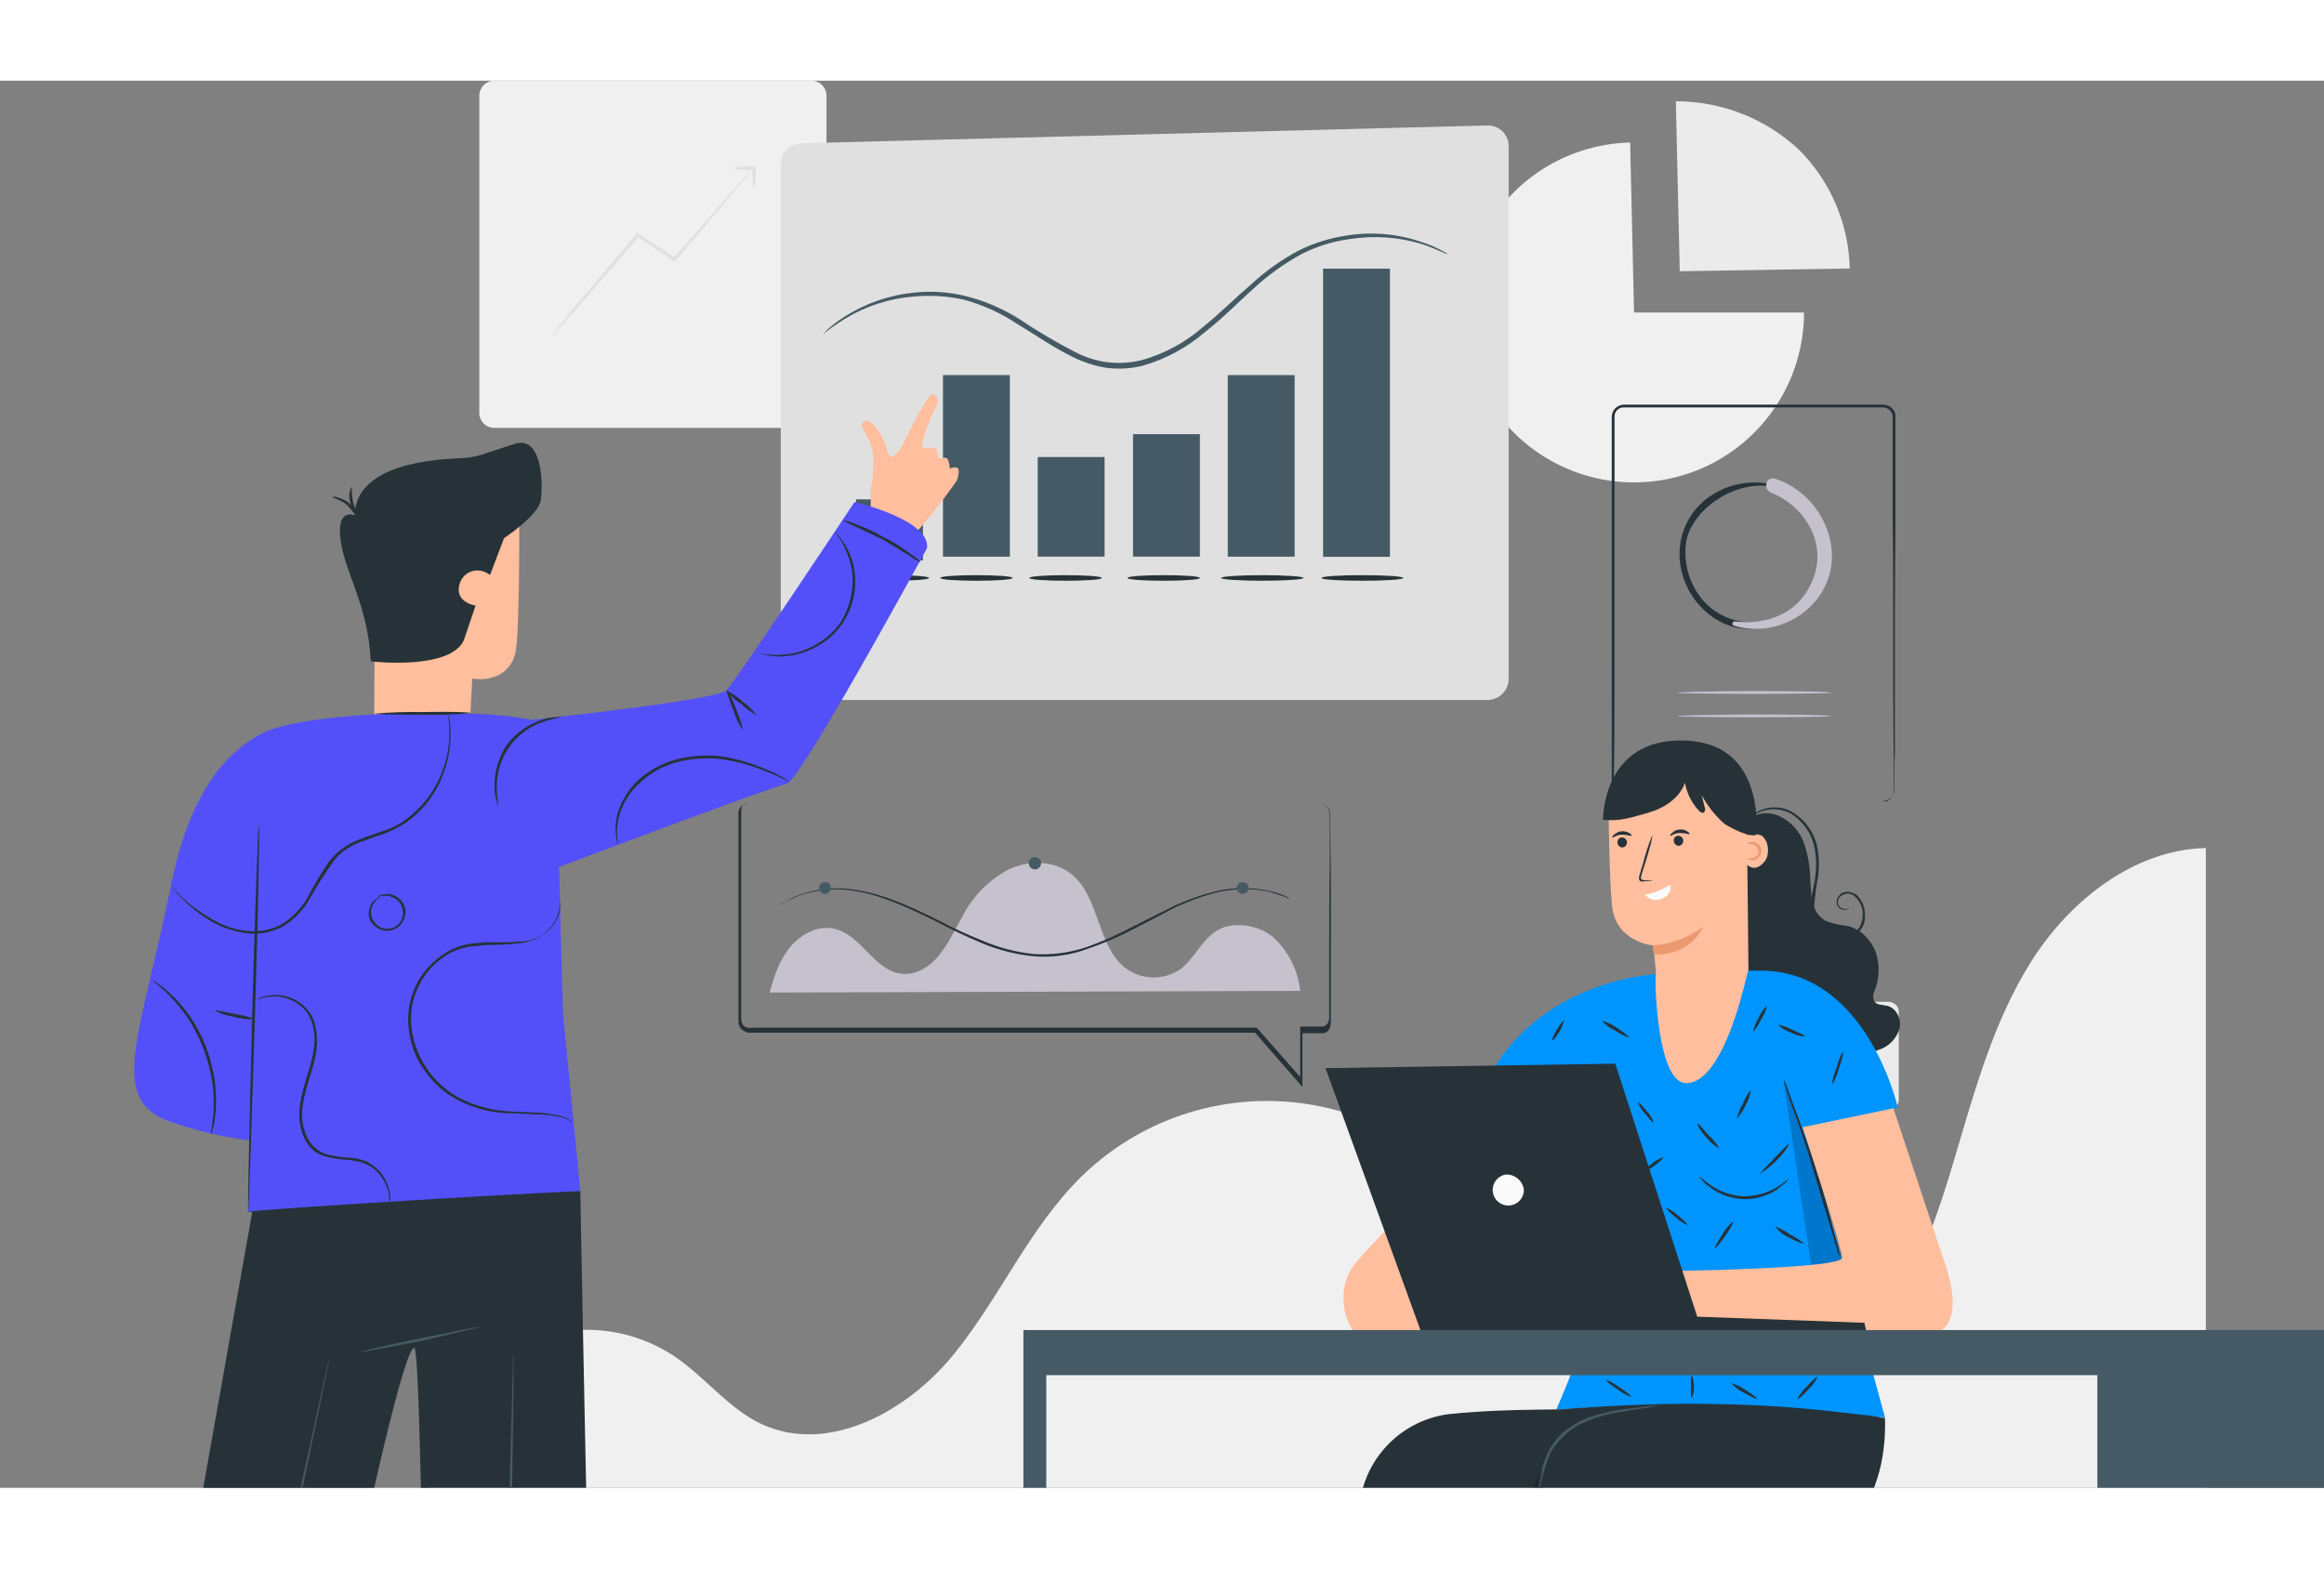 <svg width="320" height="216" viewBox="0 0 360 218" fill="none" xmlns="http://www.w3.org/2000/svg">
<rect x="0" y="0" width="360" height="218" fill="#808080" stroke="none"/>
<g clip-path="url(#clip0_416_35295)">
<g clip-path="url(#clip1_416_35295)">
<path d="M125.698 -0.001H76.575C75.288 -0.001 74.245 1.043 74.245 2.33V51.461C74.245 52.748 75.288 53.792 76.575 53.792H125.698C126.985 53.792 128.029 52.748 128.029 51.461V2.33C128.029 1.043 126.985 -0.001 125.698 -0.001Z" fill="#F0F0F0"/>
<path d="M116.806 13.294C114.906 13.294 113.439 13.381 113.439 13.553C114.429 13.78 115.446 13.867 116.46 13.812L115.683 14.589L113.093 17.525L104.46 27.366L100.834 24.949L98.935 23.74L98.763 23.568L98.59 23.74C94.791 28.23 91.424 32.287 88.921 35.136L86.158 38.589L85.122 39.884L86.245 38.762L89.266 35.395L98.849 24.258L100.575 25.381L104.374 27.971H104.547L104.719 27.798L113.352 17.611L115.856 14.589L116.547 13.726C116.494 14.712 116.581 15.7 116.806 16.661C116.978 16.661 117.065 15.28 117.065 13.467V13.208L116.806 13.294Z" fill="#E0E0E0"/>
<path d="M253.122 35.912H279.453C279.452 41.094 277.922 46.16 275.054 50.476C272.187 54.792 268.11 58.166 263.333 60.175C258.557 62.185 253.294 62.74 248.204 61.773C243.113 60.804 238.421 58.356 234.716 54.734C231.011 51.112 228.456 46.477 227.373 41.409C226.29 36.342 226.726 31.068 228.627 26.247C230.527 21.427 233.808 17.274 238.058 14.309C242.308 11.345 247.338 9.7 252.518 9.581L253.122 35.912Z" fill="#F0F0F0"/>
<path d="M260.201 29.523L259.597 3.192C266.638 3.181 273.423 5.833 278.59 10.617C283.531 15.514 286.378 22.137 286.532 29.092L260.201 29.523Z" fill="#EBEBEB"/>
<path d="M263.827 144.258C263.655 149.093 264 163.769 264 163.769L268.316 159.452H292.575C292.78 159.452 292.982 159.412 293.17 159.334C293.359 159.256 293.53 159.141 293.674 158.997C293.819 158.853 293.933 158.682 294.011 158.493C294.089 158.304 294.129 158.102 294.129 157.898V144.258C294.129 143.846 293.966 143.451 293.674 143.159C293.383 142.868 292.988 142.704 292.575 142.704H265.381C264.969 142.704 264.574 142.868 264.282 143.159C263.991 143.451 263.827 143.846 263.827 144.258Z" fill="#EBEBEB"/>
<path d="M276.259 151.077C276.271 151.231 276.251 151.387 276.2 151.533C276.148 151.679 276.068 151.813 275.962 151.927C275.857 152.04 275.729 152.131 275.587 152.193C275.445 152.254 275.291 152.286 275.137 152.285C274.816 152.285 274.509 152.158 274.282 151.931C274.055 151.705 273.928 151.397 273.928 151.077C273.927 150.922 273.959 150.769 274.021 150.626C274.082 150.484 274.173 150.356 274.286 150.251C274.4 150.146 274.534 150.065 274.68 150.014C274.827 149.963 274.982 149.943 275.137 149.954C275.284 149.954 275.43 149.984 275.566 150.04C275.702 150.096 275.826 150.179 275.93 150.283C276.034 150.387 276.117 150.511 276.173 150.647C276.23 150.783 276.259 150.929 276.259 151.077Z" fill="#E0E0E0"/>
<path d="M280.058 151.077C280.069 151.232 280.049 151.387 279.998 151.533C279.947 151.68 279.866 151.814 279.761 151.927C279.656 152.041 279.528 152.131 279.386 152.193C279.244 152.255 279.09 152.286 278.935 152.286C278.78 152.286 278.627 152.255 278.485 152.193C278.343 152.131 278.215 152.041 278.109 151.927C278.004 151.814 277.923 151.68 277.872 151.533C277.821 151.387 277.801 151.232 277.813 151.077C277.813 150.93 277.842 150.784 277.898 150.648C277.955 150.512 278.037 150.388 278.142 150.284C278.246 150.18 278.37 150.097 278.506 150.041C278.642 149.984 278.788 149.955 278.935 149.955C279.083 149.955 279.229 149.984 279.365 150.041C279.501 150.097 279.625 150.18 279.729 150.284C279.833 150.388 279.916 150.512 279.972 150.648C280.028 150.784 280.058 150.93 280.058 151.077Z" fill="#E0E0E0"/>
<path d="M283.943 151.077C283.954 151.232 283.934 151.387 283.883 151.533C283.832 151.68 283.751 151.814 283.646 151.927C283.541 152.041 283.413 152.131 283.271 152.193C283.129 152.255 282.975 152.286 282.82 152.286C282.665 152.286 282.512 152.255 282.37 152.193C282.228 152.131 282.1 152.041 281.994 151.927C281.889 151.814 281.808 151.68 281.757 151.533C281.706 151.387 281.686 151.232 281.698 151.077C281.698 150.93 281.727 150.784 281.783 150.648C281.84 150.512 281.922 150.388 282.027 150.284C282.131 150.18 282.255 150.097 282.391 150.041C282.527 149.984 282.673 149.955 282.82 149.955C282.968 149.955 283.114 149.984 283.25 150.041C283.386 150.097 283.51 150.18 283.614 150.284C283.718 150.388 283.801 150.512 283.857 150.648C283.914 150.784 283.943 150.93 283.943 151.077Z" fill="#E0E0E0"/>
<path d="M65.957 220.92C66.561 212.546 72.777 199.51 80.374 195.884C84.197 194.069 88.424 193.274 92.644 193.577C96.865 193.879 100.936 195.269 104.46 197.611C109.209 200.805 112.834 205.726 118.014 208.143C128.374 212.891 140.547 206.158 147.712 197.352C154.878 188.546 159.453 177.668 167.568 169.726C171.493 165.902 176.142 162.901 181.244 160.9C186.345 158.899 191.795 157.939 197.273 158.076C202.751 158.213 208.146 159.444 213.142 161.696C218.137 163.949 222.631 167.178 226.36 171.194C231.885 177.15 235.511 184.575 240 191.395C244.489 198.215 250.101 204.776 257.87 207.28C268.489 210.819 280.489 205.64 288 197.352C295.511 189.064 299.396 178.273 302.59 167.568C305.784 156.863 308.719 145.812 314.676 136.402C320.633 126.992 330.561 119.136 341.698 118.877V220.661L65.957 220.92Z" fill="#F0F0F0"/>
<path d="M291.712 111.656H292.23C292.695 111.455 293.066 111.085 293.266 110.62C293.341 110.251 293.37 109.874 293.352 109.498V104.577C293.266 99.397 293.266 91.8 293.266 82.476C293.266 77.814 293.266 72.721 293.18 67.196V51.915C293.124 51.577 292.959 51.267 292.709 51.033C292.459 50.799 292.139 50.654 291.799 50.62H251.568C251.38 50.608 251.191 50.635 251.013 50.699C250.835 50.764 250.673 50.863 250.535 50.993C250.398 51.122 250.288 51.279 250.213 51.452C250.139 51.626 250.1 51.812 250.101 52.001V89.642C250.101 95.858 250.101 101.728 250.014 107.167V109.239C250.101 109.584 250.014 109.929 250.101 110.188C250.109 110.483 250.233 110.762 250.446 110.965C250.641 111.203 250.919 111.357 251.223 111.397H251.137C250.78 111.312 250.452 111.133 250.187 110.879C249.925 110.631 249.77 110.29 249.755 109.929C249.684 109.589 249.655 109.241 249.669 108.894V52.088C249.669 51.584 249.869 51.101 250.225 50.745C250.581 50.389 251.065 50.188 251.568 50.188H291.799C292.233 50.201 292.65 50.362 292.98 50.645C293.31 50.928 293.533 51.315 293.611 51.742V67.023C293.611 72.548 293.525 77.642 293.525 82.304V104.404C293.439 105.699 293.439 106.908 293.439 107.944V109.325C293.456 109.701 293.427 110.078 293.352 110.447C293.263 110.698 293.115 110.924 292.919 111.104C292.724 111.285 292.487 111.415 292.23 111.483L291.712 111.656Z" fill="#263238"/>
<path d="M274.446 62.533C268.575 61.238 262.187 64.432 260.547 70.475C258.906 76.518 262.791 83.079 268.575 84.633C271.445 85.308 274.461 84.918 277.065 83.537C279.669 82.156 281.683 79.876 282.734 77.123C284.806 70.907 280.834 64.173 274.791 62.187C274.101 62.015 273.842 63.051 274.532 63.31C279.626 65.209 283.338 70.734 281.784 76.259C280.23 81.784 274.187 84.979 268.834 83.597C263.482 82.216 260.547 76.864 261.151 71.77C261.755 66.677 268.575 61.842 274.36 62.878C274.619 62.878 274.705 62.619 274.446 62.533Z" fill="#263238"/>
<path d="M268.662 84.462C274.619 86.275 281.525 82.822 283.338 76.693C285.151 70.563 281.094 63.57 274.964 61.671C273.496 61.239 273.065 63.311 274.36 63.829C279.54 65.901 282.993 71.513 280.921 77.038C278.849 82.563 273.755 84.376 268.748 83.772C268.657 83.76 268.564 83.786 268.491 83.842C268.419 83.899 268.371 83.982 268.36 84.074C268.348 84.165 268.374 84.258 268.43 84.331C268.487 84.404 268.57 84.451 268.662 84.462Z" fill="#C5C2CD"/>
<path d="M283.683 94.823C283.683 94.909 278.331 94.995 271.683 94.995C265.036 94.995 259.77 94.909 259.77 94.823C259.77 94.736 265.122 94.564 271.683 94.564C278.245 94.564 283.683 94.65 283.683 94.823Z" fill="#C5C2CD"/>
<path d="M283.683 98.448C283.683 98.534 278.331 98.62 271.683 98.62C265.036 98.62 259.77 98.534 259.77 98.448C259.77 98.361 265.122 98.189 271.683 98.189C278.245 98.189 283.683 98.275 283.683 98.448Z" fill="#C5C2CD"/>
<path d="M120.95 12.893V92.663C120.949 93.519 121.283 94.34 121.88 94.953C122.476 95.566 123.289 95.921 124.144 95.944H230.504C231.359 95.921 232.171 95.566 232.768 94.953C233.364 94.34 233.698 93.519 233.698 92.663V10.131C233.698 9.704 233.613 9.282 233.447 8.888C233.281 8.495 233.038 8.139 232.732 7.841C232.426 7.543 232.064 7.31 231.666 7.155C231.269 6.999 230.844 6.925 230.417 6.937L124.057 9.699C123.225 9.722 122.435 10.068 121.854 10.665C121.274 11.261 120.949 12.061 120.95 12.893Z" fill="#E0E0E0"/>
<path d="M224.202 26.879C224.202 26.966 222.82 26.189 220.317 25.325C216.655 24.208 212.787 23.942 209.007 24.548C206.418 24.899 203.908 25.687 201.583 26.879C198.932 28.331 196.468 30.099 194.245 32.145C191.827 34.304 189.497 36.721 186.734 38.879C183.929 41.312 180.63 43.108 177.065 44.145C175.232 44.607 173.329 44.724 171.453 44.491C169.654 44.207 167.908 43.654 166.273 42.851C163.079 41.297 160.317 39.311 157.554 37.671C155.062 36.012 152.323 34.759 149.439 33.959C146.865 33.368 144.212 33.193 141.583 33.441C137.791 33.724 134.121 34.908 130.878 36.894C129.677 37.626 128.524 38.434 127.425 39.311L128.202 38.534C128.986 37.837 129.823 37.202 130.705 36.635C133.981 34.528 137.708 33.227 141.583 32.836C144.24 32.545 146.928 32.721 149.525 33.354C152.521 34.102 155.378 35.326 157.986 36.98C160.76 38.848 163.642 40.549 166.619 42.074C169.778 43.725 173.436 44.156 176.892 43.282C180.33 42.317 183.513 40.608 186.216 38.275C188.892 36.117 191.309 33.7 193.727 31.628C195.986 29.523 198.511 27.724 201.238 26.275C203.657 25.091 206.251 24.304 208.921 23.944C212.782 23.368 216.726 23.754 220.403 25.066C221.389 25.379 222.342 25.783 223.252 26.275C223.943 26.62 224.202 26.793 224.202 26.879Z" fill="#455A64"/>
<path d="M156.432 45.612H146.072V73.739H156.432V45.612Z" fill="#455A64"/>
<path d="M200.547 45.612H190.187V73.739H200.547V45.612Z" fill="#455A64"/>
<path d="M215.309 29.124H204.95V73.766H215.309V29.124Z" fill="#455A64"/>
<path d="M142.964 64.865H132.604V74.327H142.964V64.865Z" fill="#455A64"/>
<path d="M171.108 58.305H160.748V73.732H171.108V58.305Z" fill="#455A64"/>
<path d="M185.871 54.763H175.511V73.73H185.871V54.763Z" fill="#455A64"/>
<path d="M156.863 77.038C156.863 77.297 154.36 77.47 151.252 77.47C148.144 77.47 145.64 77.297 145.64 77.038C145.64 76.779 148.144 76.606 151.252 76.606C154.36 76.606 156.863 76.779 156.863 77.038Z" fill="#263238"/>
<path d="M143.914 77.038C143.914 77.297 141.41 77.47 138.302 77.47C135.194 77.47 132.691 77.297 132.691 77.038C132.691 76.779 135.194 76.606 138.302 76.606C141.41 76.606 143.914 76.779 143.914 77.038Z" fill="#263238"/>
<path d="M217.381 77.038C217.381 77.297 214.533 77.47 210.993 77.47C207.453 77.47 204.691 77.297 204.691 77.038C204.691 76.779 207.54 76.606 210.993 76.606C214.446 76.606 217.381 76.779 217.381 77.038Z" fill="#263238"/>
<path d="M195.54 77.47C199.068 77.47 201.928 77.276 201.928 77.038C201.928 76.8 199.068 76.606 195.54 76.606C192.011 76.606 189.151 76.8 189.151 77.038C189.151 77.276 192.011 77.47 195.54 77.47Z" fill="#263238"/>
<path d="M185.871 77.038C185.871 77.297 183.367 77.47 180.259 77.47C177.151 77.47 174.648 77.297 174.648 77.038C174.648 76.779 177.151 76.606 180.259 76.606C183.367 76.606 185.871 76.779 185.871 77.038Z" fill="#263238"/>
<path d="M170.676 77.038C170.676 77.297 168.173 77.47 165.065 77.47C161.957 77.47 159.453 77.297 159.453 77.038C159.453 76.779 161.957 76.606 165.065 76.606C168.173 76.606 170.676 76.779 170.676 77.038Z" fill="#263238"/>
<path d="M204.604 112.088H204.777L205.295 112.261C205.559 112.388 205.772 112.601 205.899 112.865C206.046 113.25 206.105 113.663 206.072 114.074C206.072 115.887 206.072 118.563 206.158 122.016V145.671C206.184 146.053 206.125 146.436 205.986 146.793C205.911 146.996 205.784 147.174 205.617 147.311C205.45 147.448 205.249 147.537 205.036 147.57H201.583L201.755 147.397V155.858L201.41 155.513L194.417 147.484H115.856C115.538 147.41 115.243 147.262 114.993 147.052C114.73 146.867 114.545 146.59 114.475 146.275C114.405 146.143 114.375 145.993 114.389 145.844V113.469C114.391 113.182 114.472 112.9 114.625 112.657C114.777 112.413 114.994 112.216 115.252 112.088C115.517 111.949 115.817 111.889 116.115 111.915H115.511C115.306 112.001 115.132 112.145 115.009 112.329C114.886 112.513 114.82 112.73 114.82 112.951V145.153C114.807 145.415 114.836 145.677 114.906 145.93C114.993 146.102 115.079 146.361 115.252 146.448C115.344 146.535 115.452 146.603 115.571 146.647C115.69 146.692 115.816 146.712 115.942 146.707C116.2 146.75 116.462 146.75 116.719 146.707H194.676L201.669 154.649H201.41V146.534H204.95C205.274 146.435 205.551 146.22 205.727 145.93C205.876 145.606 205.936 145.248 205.899 144.894V134.62C205.899 129.7 205.899 125.469 205.986 122.016V114.074C206.019 113.663 205.96 113.25 205.813 112.865C205.727 112.606 205.468 112.433 205.295 112.261L204.604 112.088Z" fill="#263238"/>
<path d="M119.223 141.269C119.914 138.679 120.777 136.089 122.504 134.103C124.23 132.118 126.906 130.736 129.41 131.427C133.468 132.463 135.453 137.816 139.511 138.333C141.842 138.679 144 137.298 145.468 135.485C146.935 133.672 147.885 131.6 149.007 129.614C150.565 126.505 153.035 123.945 156.086 122.276C159.194 120.722 163.165 120.722 165.928 122.88C170.504 126.506 169.899 134.621 174.82 137.816C176.03 138.57 177.434 138.956 178.86 138.925C180.286 138.894 181.672 138.449 182.849 137.643C185.007 136.003 186.129 133.154 188.46 131.686C190.791 130.218 194.849 130.65 197.266 132.722C199.603 134.894 201.075 137.837 201.41 141.01" fill="#C5C2CD"/>
<path d="M199.77 126.678H199.511L198.993 126.419L196.662 125.642C193.746 125.046 190.732 125.135 187.856 125.901C185.876 126.472 183.942 127.193 182.072 128.059L175.77 131.34C173.466 132.562 171.071 133.601 168.604 134.448C165.936 135.461 163.076 135.874 160.23 135.656C157.407 135.387 154.641 134.688 152.029 133.584C149.525 132.548 147.108 131.34 144.95 130.217C140.46 127.973 136.317 126.16 132.604 125.555C129.659 125.014 126.623 125.252 123.799 126.246C122.792 126.645 121.812 127.106 120.863 127.627H121.036L121.554 127.282C122.245 126.804 123.001 126.426 123.799 126.16C126.613 125.125 129.652 124.857 132.604 125.383C136.403 125.901 140.633 127.714 145.122 129.958C147.425 131.172 149.787 132.267 152.201 133.239C154.757 134.332 157.464 135.031 160.23 135.311C163.011 135.472 165.796 135.091 168.432 134.189C170.894 133.297 173.288 132.23 175.597 130.994L181.986 127.8C183.851 126.947 185.786 126.254 187.77 125.728C190.704 124.94 193.786 124.881 196.748 125.555C197.807 125.774 198.826 126.152 199.77 126.678Z" fill="#263238"/>
<path d="M161.266 121.239C161.266 121.491 161.166 121.732 160.988 121.91C160.81 122.088 160.568 122.188 160.316 122.188C160.064 122.188 159.823 122.088 159.645 121.91C159.467 121.732 159.367 121.491 159.367 121.239C159.367 120.987 159.467 120.745 159.645 120.567C159.823 120.389 160.064 120.289 160.316 120.289C160.568 120.289 160.81 120.389 160.988 120.567C161.166 120.745 161.266 120.987 161.266 121.239Z" fill="#455A64"/>
<path d="M128.72 125.038C128.72 125.29 128.619 125.531 128.441 125.709C128.263 125.887 128.022 125.987 127.77 125.987C127.649 125.988 127.529 125.963 127.418 125.914C127.307 125.866 127.208 125.794 127.127 125.705C127.045 125.615 126.984 125.51 126.946 125.395C126.908 125.28 126.894 125.158 126.907 125.038C126.893 124.921 126.905 124.803 126.944 124.692C126.982 124.581 127.046 124.48 127.129 124.397C127.212 124.313 127.313 124.25 127.424 124.212C127.535 124.173 127.653 124.161 127.77 124.174C127.89 124.162 128.012 124.176 128.127 124.214C128.242 124.251 128.347 124.313 128.437 124.395C128.526 124.476 128.598 124.575 128.647 124.686C128.695 124.797 128.72 124.917 128.72 125.038Z" fill="#455A64"/>
<path d="M193.381 125.038C193.393 125.158 193.38 125.28 193.342 125.395C193.304 125.51 193.243 125.615 193.161 125.705C193.08 125.794 192.98 125.866 192.87 125.914C192.759 125.963 192.639 125.988 192.518 125.987C192.266 125.987 192.025 125.887 191.847 125.709C191.668 125.531 191.568 125.29 191.568 125.038C191.568 124.917 191.593 124.797 191.641 124.686C191.69 124.575 191.761 124.476 191.851 124.395C191.94 124.313 192.046 124.251 192.161 124.214C192.276 124.176 192.398 124.162 192.518 124.174C192.635 124.161 192.753 124.173 192.864 124.212C192.975 124.25 193.076 124.313 193.159 124.397C193.242 124.48 193.305 124.581 193.344 124.692C193.382 124.803 193.395 124.921 193.381 125.038Z" fill="#455A64"/>
<path d="M292.259 143.31C291.568 143.137 290.705 143.223 290.36 142.619C290.014 142.015 290.187 141.41 290.446 140.806C291.167 138.921 291.198 136.841 290.532 134.935C290.027 133.649 289.157 132.539 288.029 131.741C288.201 131.655 288.288 131.396 288.46 131.223C288.775 130.641 288.924 129.985 288.892 129.324C288.912 128.751 288.815 128.18 288.607 127.646C288.399 127.112 288.085 126.625 287.683 126.216C286.82 125.525 285.525 125.439 284.921 126.216C284.788 126.345 284.682 126.499 284.609 126.67C284.537 126.84 284.5 127.024 284.5 127.209C284.5 127.394 284.537 127.577 284.609 127.748C284.682 127.919 284.788 128.073 284.921 128.202C285.109 128.328 285.323 128.41 285.548 128.44C285.773 128.47 286.001 128.447 286.216 128.374L286.561 128.029L286.216 128.288C286.008 128.342 285.791 128.346 285.581 128.301C285.371 128.256 285.175 128.163 285.007 128.029C284.9 127.918 284.817 127.787 284.763 127.642C284.709 127.498 284.685 127.344 284.693 127.19C284.701 127.036 284.741 126.886 284.81 126.748C284.879 126.61 284.975 126.488 285.093 126.389C285.252 126.24 285.438 126.125 285.641 126.048C285.844 125.972 286.06 125.937 286.277 125.945C286.494 125.953 286.707 126.004 286.904 126.095C287.101 126.186 287.278 126.315 287.424 126.475C287.808 126.839 288.107 127.283 288.301 127.775C288.495 128.267 288.579 128.796 288.547 129.324C288.535 129.925 288.388 130.515 288.115 131.051L287.683 131.569C287.235 131.28 286.737 131.075 286.216 130.964C285.067 130.839 283.937 130.578 282.849 130.187C281.99 129.727 281.341 128.954 281.036 128.029V127.77C281.147 126.263 281.348 124.764 281.64 123.281C281.828 121.846 281.799 120.391 281.554 118.964C281.336 117.753 280.851 116.605 280.134 115.605C279.417 114.604 278.487 113.776 277.41 113.18C276.663 112.8 275.84 112.595 275.003 112.58C274.165 112.565 273.335 112.741 272.575 113.094C272.172 113.264 271.816 113.531 271.539 113.871L271.28 114.043C270.793 114.313 270.355 114.663 269.985 115.079L267.309 139.079L286.82 150.993C288.355 150.903 289.869 150.583 291.309 150.043C292.01 149.771 292.639 149.341 293.148 148.787C293.657 148.233 294.032 147.57 294.244 146.849C294.59 145.382 293.726 143.569 292.259 143.31ZM279.482 118.187C279.143 117.238 278.617 116.367 277.935 115.625C277.253 114.884 276.428 114.287 275.511 113.871C274.879 113.608 274.2 113.481 273.516 113.495C272.832 113.51 272.159 113.667 271.539 113.957C271.875 113.67 272.254 113.437 272.662 113.266C273.395 112.977 274.18 112.843 274.968 112.873C275.755 112.903 276.528 113.095 277.237 113.439C278.253 114.036 279.127 114.847 279.798 115.817C280.469 116.786 280.921 117.889 281.122 119.051C281.369 120.419 281.398 121.817 281.208 123.194C281.122 124.317 280.777 125.353 280.604 126.561C280.518 125.698 280.518 124.921 280.431 124.058C280.425 122.063 280.105 120.082 279.482 118.187Z" fill="#263238"/>
<path d="M273.698 118.1C273.544 117.663 273.275 117.275 272.921 116.977C272.184 116.647 271.349 116.616 270.59 116.891V111.366L259.885 102.646L254.101 105.668C252.611 106.434 251.362 107.598 250.493 109.03C249.625 110.463 249.17 112.108 249.18 113.783C249.266 118.186 249.352 124.229 249.698 127.596C250.129 133.467 256.086 133.985 256.086 133.985C256.086 133.985 256.345 136.057 256.518 138.215C256.518 138.215 255.223 155.567 261.352 155.395C265.842 155.308 268.863 145.812 270.158 140.805L270.849 138.128V137.956L270.676 121.467L270.849 121.639C271.056 121.795 271.301 121.893 271.559 121.924C271.817 121.954 272.078 121.916 272.316 121.812C272.94 121.507 273.431 120.985 273.698 120.344C273.929 119.614 273.929 118.83 273.698 118.1Z" fill="#FFBE9D"/>
<path d="M250.561 118.014C250.56 118.206 250.63 118.392 250.757 118.535C250.885 118.679 251.061 118.77 251.252 118.791C251.458 118.791 251.655 118.709 251.801 118.564C251.947 118.418 252.029 118.22 252.029 118.014C252.029 117.808 251.947 117.611 251.801 117.465C251.655 117.319 251.458 117.237 251.252 117.237C251.153 117.237 251.056 117.257 250.966 117.297C250.876 117.337 250.796 117.396 250.73 117.469C250.665 117.543 250.616 117.629 250.587 117.723C250.557 117.817 250.549 117.917 250.561 118.014Z" fill="#263238"/>
<path d="M249.784 117.237C249.87 117.323 250.388 116.805 251.252 116.805C252.115 116.805 252.633 117.064 252.719 116.978C252.806 116.892 252.633 116.719 252.374 116.546C252.003 116.349 251.585 116.259 251.165 116.287C250.746 116.336 250.353 116.518 250.043 116.805C249.784 116.978 249.698 117.151 249.784 117.237Z" fill="#263238"/>
<path d="M259.28 117.756C259.28 117.962 259.362 118.159 259.508 118.305C259.654 118.451 259.851 118.532 260.057 118.532C260.248 118.511 260.424 118.42 260.552 118.277C260.679 118.133 260.749 117.947 260.748 117.756C260.748 117.549 260.666 117.352 260.52 117.206C260.375 117.06 260.177 116.979 259.971 116.979C259.873 116.978 259.775 116.998 259.685 117.038C259.595 117.078 259.515 117.137 259.449 117.21C259.384 117.284 259.335 117.371 259.306 117.465C259.277 117.559 259.268 117.658 259.28 117.756Z" fill="#263238"/>
<path d="M258.762 116.978C258.849 117.064 259.367 116.546 260.23 116.546C261.093 116.546 261.611 116.805 261.698 116.719C261.784 116.633 261.611 116.46 261.352 116.287C260.995 116.055 260.565 115.963 260.144 116.029C259.931 116.033 259.722 116.082 259.529 116.171C259.336 116.26 259.163 116.388 259.021 116.546C258.762 116.719 258.676 116.892 258.762 116.978Z" fill="#263238"/>
<path d="M256 123.885C256 123.971 255.482 123.971 254.619 124.058H254.273C254.198 124.049 254.127 124.02 254.066 123.974C254.005 123.929 253.958 123.868 253.928 123.799C253.863 123.509 253.894 123.206 254.014 122.935L254.532 121.209C254.891 119.767 255.352 118.354 255.914 116.979C256.086 116.979 255.568 118.964 254.791 121.381L254.273 123.022C254.207 123.246 254.178 123.479 254.187 123.712L254.705 123.885H256Z" fill="#263238"/>
<path d="M258.762 124.576C258.849 124.489 256.432 126.043 254.791 126.043C255.086 126.453 255.515 126.747 256.004 126.873C256.493 126.999 257.011 126.95 257.467 126.734C259.194 125.957 258.762 124.576 258.762 124.576Z" fill="#FAFAFA"/>
<path d="M256 133.985C258.804 133.777 261.495 132.79 263.77 131.136C263.77 131.136 262.043 135.539 256.173 135.366L256 133.985Z" fill="#EB996E"/>
<path d="M248.317 114.475C250.82 114.82 252.719 114.13 255.223 113.439C257.727 112.748 260.144 111.194 261.007 108.777C261.297 110.393 262.046 111.892 263.165 113.094C263.424 113.353 263.856 113.612 264.029 113.266C264.201 112.921 264.115 112.921 264.115 112.748L263.597 110.676C264.472 112.292 265.61 113.751 266.964 114.993C268.432 116.115 272.748 117.928 272.144 116.201C271.971 115.77 273.353 102.475 260.748 102.216C248.144 101.957 248.317 114.475 248.317 114.475Z" fill="#263238"/>
<path d="M270.763 118.274C270.676 118.188 270.935 117.929 271.453 117.929C271.766 117.967 272.064 118.086 272.317 118.274C272.484 118.408 272.618 118.579 272.708 118.774C272.798 118.969 272.841 119.182 272.835 119.396C272.814 119.756 272.662 120.095 272.407 120.35C272.152 120.605 271.813 120.757 271.453 120.778C270.935 120.778 270.676 120.519 270.763 120.519C270.849 120.519 271.022 120.519 271.453 120.432C271.713 120.411 271.955 120.292 272.131 120.1C272.307 119.908 272.404 119.657 272.403 119.396C272.406 119.126 272.312 118.864 272.137 118.658C271.963 118.452 271.72 118.316 271.453 118.274H270.763Z" fill="#EB996E"/>
<path d="M291.741 159.627L293.986 159.109C293.986 159.109 289.237 137.871 272.748 137.871H270.763V138.044L270.072 140.72C268.777 145.727 265.755 155.224 261.266 155.31C256.777 155.396 256.345 140.375 256.432 138.303L256 138.475C256 138.475 238.129 139.425 230.187 155.137L244 165.238L247.367 163.166C247.367 163.166 248.403 185.439 246.504 191.483C244.941 196.379 243.126 201.191 241.065 205.9C256.259 204.691 273.525 205.382 292 207.109L279.655 161.957C283.773 161.756 287.843 160.971 291.741 159.627Z" fill="#0094FF"/>
<path d="M276.978 170.245L276.547 170.763L275.252 171.798C273.689 172.818 271.85 173.331 269.986 173.266C268.106 173.175 266.298 172.513 264.806 171.367C264.345 171.06 263.937 170.681 263.597 170.245C263.446 170.099 263.328 169.922 263.252 169.727C263.338 169.727 263.856 170.331 264.978 171.108C266.458 172.13 268.19 172.727 269.986 172.834C271.767 172.852 273.522 172.405 275.079 171.54C276.288 170.849 276.892 170.158 276.978 170.245Z" fill="#263238"/>
<path d="M284.921 182.072C284.772 181.739 284.656 181.392 284.576 181.036C284.317 180.259 284.058 179.31 283.712 178.101C283.367 176.893 281.899 172.231 280.777 168.432C279.655 164.634 278.446 161.267 277.583 158.849C276.719 156.432 276.892 156.691 276.633 155.914C276.501 155.575 276.386 155.229 276.288 154.878C276.374 154.792 276.547 155.224 276.806 155.828L277.842 158.763C278.791 161.18 280 164.547 281.209 168.259C282.417 171.972 283.367 175.511 283.971 178.015L284.748 180.95C284.921 181.727 285.007 182.072 284.921 182.072Z" fill="#263238"/>
<path d="M279.568 148.057C278.812 148.021 278.074 147.815 277.41 147.453C276.661 147.214 275.98 146.8 275.424 146.244C276.182 146.381 276.912 146.644 277.583 147.021C278.705 147.539 279.655 147.884 279.568 148.057Z" fill="#263238"/>
<path d="M283.885 155.394C283.712 155.394 283.971 154.272 284.489 152.891C284.702 152.048 285.021 151.236 285.439 150.474C285.611 150.56 285.352 151.682 284.834 153.064C284.632 153.882 284.312 154.668 283.885 155.394Z" fill="#263238"/>
<path d="M269.036 160.75C269.241 159.959 269.561 159.203 269.986 158.505C270.277 157.729 270.685 157.001 271.194 156.347C271.105 157.17 270.84 157.965 270.417 158.678C270.106 159.457 269.635 160.162 269.036 160.75Z" fill="#263238"/>
<path d="M266.36 165.409C265.586 165.014 264.908 164.454 264.374 163.769C263.424 162.733 262.82 161.697 262.993 161.61C263.165 161.524 263.77 162.387 264.719 163.423C265.353 164.008 265.905 164.676 266.36 165.409Z" fill="#263238"/>
<path d="M277.151 164.72C276.667 165.658 276.024 166.505 275.252 167.223C274.596 167.9 273.873 168.507 273.093 169.036L272.489 169.382L273.007 168.95C273.093 168.777 273.18 168.691 273.18 168.777C273.18 168.864 273.18 168.864 273.18 169.036L273.007 168.864L274.906 166.878C276.115 165.67 276.978 164.634 277.151 164.72Z" fill="#263238"/>
<path d="M279.396 180.087C279.309 180.26 278.273 179.828 276.978 179.137C276.191 178.763 275.509 178.2 274.993 177.497C275.782 177.819 276.534 178.224 277.237 178.706C277.994 179.105 278.716 179.567 279.396 180.087Z" fill="#263238"/>
<path d="M268.604 176.634C268.25 177.424 267.816 178.176 267.309 178.878C266.446 180.087 265.755 180.95 265.669 180.864C265.583 180.778 266.101 179.828 266.878 178.619C267.327 177.858 267.912 177.185 268.604 176.634Z" fill="#263238"/>
<path d="M261.439 177.323C260.807 177.043 260.224 176.664 259.712 176.2C258.762 175.423 258.072 174.819 258.158 174.646C258.837 174.925 259.453 175.336 259.971 175.855C260.834 176.546 261.525 177.236 261.439 177.323Z" fill="#263238"/>
<path d="M257.64 166.792C257.727 166.878 257.036 167.569 256.173 168.173C255.309 168.778 254.446 169.296 254.36 169.123C254.273 168.95 254.964 168.432 255.827 167.828C256.352 167.359 256.97 167.006 257.64 166.792Z" fill="#263238"/>
<path d="M256.173 161.439C256.086 161.525 255.482 160.835 254.791 159.971C254.315 159.485 253.96 158.894 253.755 158.245C253.842 158.158 254.446 158.849 255.137 159.712C255.613 160.198 255.968 160.79 256.173 161.439Z" fill="#263238"/>
<path d="M271.539 147.282C271.756 146.563 272.045 145.869 272.403 145.21C272.703 144.496 273.143 143.851 273.698 143.311C273.56 144.054 273.265 144.761 272.834 145.382C272.23 146.505 271.712 147.368 271.539 147.282Z" fill="#263238"/>
<path d="M252.288 148.231C251.523 147.951 250.798 147.573 250.13 147.108C249.372 146.763 248.696 146.263 248.144 145.641C248.946 145.855 249.705 146.205 250.389 146.677C251.511 147.454 252.374 148.058 252.288 148.231Z" fill="#263238"/>
<path d="M242.273 145.639C242.124 146.217 241.892 146.769 241.583 147.279C241.065 148.143 240.547 148.747 240.46 148.661C240.374 148.574 240.633 147.884 241.151 147.02C241.669 146.157 242.187 145.553 242.273 145.639Z" fill="#263238"/>
<path d="M252.719 203.912C251.969 203.66 251.269 203.28 250.647 202.79C249.525 202.099 248.748 201.409 248.834 201.322C248.921 201.236 249.784 201.668 250.906 202.445C252.029 203.222 252.806 203.826 252.719 203.912Z" fill="#263238"/>
<path d="M281.554 200.804C281.224 201.523 280.755 202.168 280.173 202.703C279.309 203.653 278.532 204.344 278.446 204.257C278.776 203.539 279.245 202.893 279.827 202.358C280.691 201.408 281.468 200.718 281.554 200.804Z" fill="#263238"/>
<path d="M261.957 204.085C261.908 203.51 261.908 202.933 261.957 202.358C261.905 201.784 261.905 201.206 261.957 200.632C262.129 200.545 262.388 201.322 262.388 202.358C262.388 203.394 262.129 204.085 261.957 204.085Z" fill="#263238"/>
<path d="M272.144 204.172C272.144 204.345 271.194 203.827 270.072 203.223C269.347 202.865 268.701 202.366 268.173 201.755C268.933 202.007 269.658 202.355 270.331 202.791C271.367 203.482 272.23 204.086 272.144 204.172Z" fill="#263238"/>
<path d="M292 207.194H291.482L289.928 207.021L284.489 206.589C279.913 206.158 273.611 205.553 266.532 205.467C259.453 205.381 253.151 205.553 248.575 205.726L243.05 205.899H241.583L243.05 205.726L248.489 205.381C253.151 205.122 259.539 204.863 266.532 205.035C272.563 205.137 278.585 205.54 284.575 206.244L290.014 206.848L291.482 207.107L292 207.194Z" fill="#263238"/>
<g opacity="0.2">
<path d="M276.288 154.877L280.604 183.539C280.604 183.539 284.662 183.539 285.352 182.33L276.288 154.877Z" fill="black"/>
<path d="M276.288 154.877L280.604 183.539C280.604 183.539 284.662 183.539 285.352 182.33L276.288 154.877Z" fill="black"/>
</g>
<path d="M251.252 205.382C241.065 206.245 235.539 205.468 224.316 206.59C220.552 207.103 217.094 208.94 214.563 211.772C212.031 214.604 210.592 218.246 210.503 222.044L208.518 306.475H229.065L232.345 230.763L238.388 231.54C237.611 259.857 240.547 306.475 240.547 306.475L263.338 305.353L262.043 232.662C262.043 232.662 292.69 234.734 292 207.195C292 207.195 267.827 204.259 251.252 205.382Z" fill="#263238"/>
<path d="M257.381 205.208L255.827 205.467L251.597 206.158C249.516 206.423 247.483 206.975 245.554 207.798C244.404 208.262 243.35 208.935 242.446 209.784C241.456 210.663 240.637 211.716 240.029 212.891C239.061 215.277 238.563 217.828 238.561 220.402C238.647 222.82 238.734 224.978 238.647 226.791C238.561 228.604 238.561 230.071 238.561 231.021C238.561 231.971 238.475 231.971 238.388 232.23V232.661C238.302 232.661 238.302 232.057 238.388 231.021V226.791C238.302 224.891 238.216 222.733 238.216 220.402C238.131 217.764 238.633 215.14 239.683 212.719C240.266 211.477 241.087 210.362 242.101 209.438C243.099 208.608 244.202 207.911 245.381 207.366C247.362 206.626 249.417 206.105 251.511 205.812L255.827 205.294H257.381V205.208Z" fill="#455A64"/>
<path opacity="0.2" d="M235.971 231.195C235.971 231.195 235.108 221.008 238.993 215.051L238.388 231.54L235.971 231.195Z" fill="black"/>
<path d="M235.971 156.347C235.971 156.347 214.302 178.102 210.158 182.937C206.014 187.771 208.95 194.937 211.885 195.282C214.82 195.627 262.647 194.937 262.647 194.937L262.043 185.181C262.043 185.181 231.05 185.354 230.187 184.75C229.324 184.145 248.058 165.152 248.058 165.152L235.971 156.347Z" fill="#FFBE9D"/>
<path d="M293.295 159.193L300.719 181.553C301.496 183.884 305.554 193.898 297.87 194.675C290.187 195.452 248.317 194.675 248.317 194.675L245.295 184.575C245.295 184.575 285.525 184.488 285.352 182.33C285.18 180.172 279.223 162.129 279.223 162.129L293.295 159.193Z" fill="#FFBE9D"/>
<path d="M205.324 152.977L220.345 194.416H289.237L288.806 192.43L262.906 191.48L250.216 152.286L205.324 152.977Z" fill="#263238"/>
<path d="M236.057 171.885C236.05 172.342 235.913 172.789 235.662 173.172C235.41 173.555 235.056 173.858 234.638 174.047C234.221 174.236 233.759 174.303 233.306 174.24C232.852 174.176 232.426 173.985 232.077 173.689C231.727 173.393 231.47 173.003 231.333 172.566C231.197 172.129 231.187 171.662 231.306 171.22C231.424 170.777 231.666 170.378 232.003 170.068C232.34 169.757 232.758 169.549 233.209 169.467C233.905 169.419 234.592 169.645 235.125 170.097C235.657 170.548 235.992 171.19 236.057 171.885Z" fill="#FAFAFA"/>
<path d="M324.892 193.554H162.072H160.259H158.532V312.69H162.072V200.547H324.892V312.777H366.59V200.547V193.554H324.892Z" fill="#455A64"/>
<path d="M134.878 66.042V63.366C135.164 61.858 135.309 60.326 135.309 58.79C135.321 58.056 135.204 57.326 134.964 56.632C134.647 55.731 134.243 54.864 133.755 54.042C133.151 53.438 133.755 52.402 134.446 52.661C135.137 52.92 136.777 54.646 137.468 57.323C138.158 59.999 140.058 56.028 140.748 54.56C141.439 53.093 143.77 48.776 144.374 48.603C144.978 48.431 145.669 49.38 144.892 50.761C144.115 52.143 142.302 56.632 143.079 56.977C143.644 56.841 144.23 56.812 144.806 56.891C144.978 56.977 145.151 57.064 145.151 57.236C145.196 57.675 145.283 58.109 145.41 58.531C145.41 58.531 146.446 58.186 146.791 58.618C146.985 59.085 147.102 59.581 147.137 60.085C147.137 60.085 147.914 59.74 148.345 59.999C148.777 60.258 148.259 61.898 148.259 61.898C146.056 65.062 143.663 68.089 141.094 70.963L134.791 65.869" fill="#FFBE9D"/>
<path d="M58.13 65.869L57.957 100.315L72.719 101.006L73.151 92.632C73.151 92.632 78.417 93.667 79.799 88.833C80.662 85.725 80.403 61.639 80.403 61.639L58.13 65.869Z" fill="#FFBE9D"/>
<path d="M79.626 56.286C75.137 57.753 74.014 58.271 72.029 58.444C70.043 58.617 56.317 58.53 55.022 66.3C54.935 65.955 54.763 65.609 54.676 65.178C54.518 64.412 54.46 63.628 54.504 62.847C54.295 63.21 54.165 63.612 54.12 64.028C54.076 64.445 54.118 64.865 54.245 65.264C54.245 65.437 54.331 65.609 54.331 65.782L54.072 65.437C53.564 65.03 52.976 64.735 52.345 64.573C52.07 64.472 51.773 64.442 51.482 64.487C51.482 64.66 52.691 64.832 53.813 65.782C54.223 66.212 54.598 66.674 54.935 67.163V67.336C54.935 67.336 52 66.041 52.777 71.307C53.554 76.573 57.007 81.235 57.439 89.955C57.439 89.955 69.698 91.422 71.856 86.674L73.669 81.322C73.669 81.322 70.734 80.89 71.079 78.473C71.424 76.056 74.014 75.106 75.914 76.573L78.072 70.876C78.072 70.876 83.424 67.336 83.77 65.005C84.115 62.674 84.115 54.818 79.626 56.286Z" fill="#263238"/>
<path d="M39.309 173.955L11.77 329.006L35.338 330.387C35.338 330.387 60.46 196.66 64.173 196.315C65.727 196.229 66.331 329.351 67.54 329.006C68.748 328.66 93.094 329.437 93.094 329.437C93.094 329.437 89.813 171.97 89.899 171.97L39.309 173.955Z" fill="#263238"/>
<path d="M74.273 193.122L65.122 195.28L55.885 197.007C55.798 196.834 59.942 195.884 65.036 194.848C70.129 193.812 74.273 192.949 74.273 193.122Z" fill="#455A64"/>
<path d="M51.137 197.353C51.223 197.439 45.439 225.065 38.101 259.165C30.762 293.266 24.719 320.892 24.547 320.892C24.374 320.892 30.331 293.18 37.669 259.079C45.007 224.978 51.05 197.353 51.137 197.353Z" fill="#455A64"/>
<path d="M80.144 320.892V320.546C80.144 320.374 80.058 320.028 80.058 319.683C80.058 319.338 79.971 317.611 79.885 316.057C79.799 312.863 79.626 308.374 79.453 302.762C79.108 291.453 78.849 276 78.763 258.82C78.676 241.64 78.849 226.1 79.022 214.877C79.194 209.266 79.281 204.777 79.367 201.582C79.453 200.028 79.453 198.82 79.453 197.956C79.521 197.645 79.55 197.326 79.54 197.007V201.582C79.54 204.777 79.453 209.266 79.367 214.877C79.194 226.1 79.108 241.64 79.194 258.82C79.281 276 79.54 291.453 79.799 302.762C79.885 308.287 80.058 312.863 80.058 316.057C80.144 317.611 80.144 318.82 80.144 319.683V320.892Z" fill="#455A64"/>
<path d="M132.374 65.266C132.374 65.266 114.072 92.891 112.518 94.445C110.964 95.999 82.302 99.021 82.302 99.021C73.496 97.035 45.094 97.64 39.741 101.611C35.079 104.201 29.381 110.244 26.532 124.489C21.525 148.92 16.604 157.899 26.532 161.352C30.489 162.691 34.565 163.645 38.705 164.201L38.446 175.251L89.899 172.057L87.223 144.604C86.964 136.92 86.791 128.892 86.619 121.812C89.813 120.604 119.77 109.294 121.842 108.949C123.914 108.604 143.597 72.431 143.597 72.431C144.202 68.028 132.374 65.266 132.374 65.266Z" fill="#5350F9"/>
<path d="M40.086 115.25C40.259 115.25 40 128.718 39.482 145.293C38.964 161.869 38.532 175.25 38.446 175.25C38.36 175.25 38.619 161.869 39.05 145.293C39.482 128.718 40 115.25 40.086 115.25Z" fill="#263238"/>
<path d="M115.108 100.66C114.446 99.746 113.949 98.724 113.64 97.638C113.206 96.596 112.832 95.529 112.518 94.444C112.691 94.358 113.468 95.739 114.072 97.466C114.502 98.501 114.848 99.57 115.108 100.66Z" fill="#263238"/>
<path d="M117.18 98.329C116.314 97.809 115.504 97.202 114.763 96.516C113.876 95.993 113.111 95.287 112.518 94.444C113.429 94.901 114.271 95.482 115.022 96.171C115.865 96.755 116.596 97.486 117.18 98.329Z" fill="#263238"/>
<path d="M142.561 74.589C141.943 74.319 141.363 73.971 140.834 73.553L136.691 71.049L132.288 68.978L130.475 68.114C131.136 68.159 131.781 68.336 132.374 68.632C133.929 69.189 135.431 69.882 136.863 70.704C138.331 71.42 139.72 72.288 141.007 73.294C142.043 73.985 142.647 74.503 142.561 74.589Z" fill="#263238"/>
<path d="M39.482 145.381C38.405 145.463 37.322 145.346 36.288 145.036C35.238 144.876 34.219 144.556 33.266 144.086C33.352 143.913 34.734 144.259 36.46 144.604C37.492 144.757 38.504 145.018 39.482 145.381Z" fill="#263238"/>
<path d="M87.05 98.589C86.114 98.755 85.191 98.986 84.287 99.279C82.119 99.969 80.231 101.343 78.909 103.195C77.586 105.047 76.898 107.278 76.949 109.553C76.949 111.28 77.295 112.402 77.208 112.402C77.073 112.162 76.985 111.898 76.949 111.625C76.748 110.951 76.632 110.255 76.604 109.553C76.534 107.194 77.197 104.871 78.503 102.905C79.931 101.008 81.927 99.617 84.201 98.934C84.872 98.72 85.57 98.604 86.273 98.589H87.05Z" fill="#263238"/>
<path d="M89.899 172.057C89.899 172.23 78.417 173.007 64.172 173.87C49.928 174.733 38.446 175.424 38.446 175.251C38.446 175.079 49.928 174.302 64.172 173.438C78.417 172.575 89.899 171.971 89.899 172.057Z" fill="#263238"/>
<path d="M69.439 98.07C69.451 98.274 69.48 98.476 69.525 98.675C69.624 98.923 69.682 99.185 69.698 99.452C69.698 99.797 69.784 100.142 69.784 100.574C69.878 102.9 69.496 105.221 68.662 107.394C67.474 110.678 65.226 113.472 62.273 115.336L60.978 116.027L59.597 116.631C58.601 116.925 57.621 117.27 56.662 117.667C55.654 117.957 54.694 118.394 53.813 118.962C52.877 119.525 52.08 120.293 51.482 121.207C50.239 122.96 49.087 124.775 48.029 126.646C47.038 128.466 45.578 129.986 43.799 131.049C42.129 131.927 40.235 132.287 38.36 132.085C36.773 131.912 35.226 131.475 33.784 130.79C31.689 129.741 29.791 128.339 28.173 126.646L26.878 125.265L26.446 124.747L26.964 125.265L28.259 126.56C29.933 128.118 31.823 129.426 33.87 130.444C35.297 131.169 36.851 131.608 38.446 131.739C40.236 131.901 42.035 131.541 43.626 130.703C45.307 129.65 46.701 128.197 47.684 126.473C48.678 124.529 49.802 122.654 51.05 120.862C51.757 119.982 52.603 119.224 53.554 118.617C54.471 118.035 55.457 117.571 56.489 117.236L59.425 116.2C59.898 116.065 60.36 115.892 60.806 115.682L62.101 114.991C64.942 113.139 67.142 110.456 68.403 107.308C69.262 105.17 69.674 102.878 69.612 100.574C69.629 100.226 69.6 99.878 69.525 99.538C69.551 99.276 69.521 99.011 69.439 98.761C69.439 98.329 69.353 98.07 69.439 98.07Z" fill="#263238"/>
<path d="M88.863 161.523L88.345 161.178C87.789 160.838 87.174 160.603 86.532 160.487C85.511 160.268 84.47 160.152 83.425 160.142L79.367 159.969C77.674 159.978 75.988 159.745 74.36 159.279C72.513 158.762 70.763 157.945 69.18 156.862C67.468 155.577 66.029 153.962 64.95 152.113C63.844 150.07 63.251 147.789 63.223 145.466C63.227 143.144 63.885 140.87 65.122 138.905C66.302 137.13 67.904 135.677 69.784 134.674C70.691 134.242 71.648 133.923 72.633 133.725L75.396 133.466C77.065 133.526 78.737 133.497 80.403 133.379C81.94 133.413 83.435 132.875 84.599 131.871C85.763 130.866 86.513 129.466 86.705 127.941C86.705 127.509 86.705 127.25 86.791 127.25V127.941C86.785 128.608 86.606 129.262 86.273 129.84C85.849 130.791 85.159 131.6 84.288 132.171C83.157 133.015 81.81 133.524 80.403 133.638C78.74 133.82 77.068 133.907 75.396 133.897L72.719 134.156C71.766 134.325 70.837 134.615 69.957 135.02C68.05 136.016 66.454 137.518 65.343 139.36C64.231 141.202 63.647 143.314 63.655 145.466C63.724 147.701 64.315 149.889 65.381 151.854C66.4 153.67 67.781 155.257 69.439 156.516C70.982 157.614 72.706 158.433 74.532 158.933C76.106 159.388 77.73 159.649 79.367 159.71L83.511 159.883C84.527 159.96 85.536 160.104 86.532 160.315C87.187 160.436 87.806 160.702 88.345 161.092L88.777 161.437L88.863 161.523Z" fill="#263238"/>
<path d="M60.288 174.214C60.201 174.214 60.374 173.524 60.201 172.315C59.838 170.68 58.885 169.235 57.525 168.257L56.057 167.567L54.331 167.221C52.959 167.184 51.597 166.981 50.273 166.617C49.535 166.398 48.856 166.014 48.288 165.495C47.739 164.917 47.3 164.244 46.993 163.509C46.383 161.975 46.204 160.303 46.475 158.675C46.906 155.394 48.374 152.545 48.633 149.696C48.832 148.392 48.714 147.06 48.288 145.811C47.928 144.731 47.232 143.793 46.302 143.135C45.629 142.631 44.863 142.265 44.048 142.057C43.234 141.85 42.386 141.806 41.554 141.926C40.345 142.099 39.741 142.444 39.741 142.358C40.294 142.026 40.913 141.82 41.554 141.754C42.407 141.597 43.284 141.615 44.13 141.808C44.976 142.001 45.774 142.365 46.475 142.876C47.459 143.556 48.212 144.519 48.633 145.639C49.041 146.98 49.187 148.386 49.065 149.783C48.806 152.631 47.338 155.567 46.906 158.761C46.634 160.304 46.814 161.893 47.424 163.337C47.694 164.02 48.106 164.638 48.633 165.149C49.132 165.63 49.718 166.011 50.36 166.272C51.661 166.599 52.991 166.802 54.331 166.876C54.949 166.899 55.56 167.015 56.144 167.221C56.708 167.375 57.237 167.639 57.698 167.998C58.412 168.5 59.017 169.142 59.477 169.883C59.937 170.625 60.242 171.452 60.374 172.315C60.463 172.771 60.463 173.24 60.374 173.696C60.381 173.873 60.352 174.049 60.288 174.214Z" fill="#263238"/>
<path d="M58.561 126.388C58.735 126.247 58.944 126.157 59.165 126.129C59.791 125.946 60.459 125.976 61.065 126.215C61.464 126.394 61.818 126.659 62.101 126.992C62.466 127.371 62.707 127.853 62.791 128.373C62.865 128.975 62.756 129.584 62.479 130.123C62.202 130.662 61.769 131.105 61.237 131.395C60.705 131.662 60.102 131.756 59.514 131.663C58.925 131.57 58.381 131.295 57.957 130.877C57.561 130.543 57.288 130.088 57.18 129.582C57.078 129.122 57.108 128.644 57.266 128.201C57.328 127.898 57.453 127.611 57.631 127.359C57.809 127.106 58.038 126.893 58.302 126.733C58.647 126.474 58.906 126.388 58.906 126.474L58.388 126.819C57.977 127.224 57.679 127.73 57.525 128.287C57.433 128.702 57.448 129.134 57.569 129.542C57.689 129.95 57.912 130.32 58.216 130.618C58.575 131.011 59.054 131.275 59.579 131.368C60.104 131.461 60.645 131.378 61.117 131.132C61.59 130.886 61.968 130.49 62.193 130.007C62.417 129.524 62.476 128.98 62.36 128.46C62.31 128.04 62.148 127.641 61.889 127.307C61.631 126.972 61.286 126.714 60.892 126.56C60.393 126.283 59.812 126.191 59.252 126.301L58.561 126.388Z" fill="#263238"/>
<path d="M32.662 163.25C32.576 163.164 33.007 161.696 33.094 159.279V157.207C33.094 156.517 32.921 155.74 32.835 154.876C32.544 153.137 32.081 151.431 31.453 149.783C30.788 148.16 29.979 146.6 29.036 145.121L27.655 143.308L26.273 141.754C25.346 140.802 24.334 139.935 23.252 139.164L24.201 139.682L25.237 140.459C25.693 140.805 26.125 141.18 26.532 141.581C27.035 142.029 27.497 142.52 27.914 143.049C28.432 143.567 28.863 144.258 29.381 144.862C30.386 146.349 31.225 147.941 31.885 149.61C32.525 151.313 32.988 153.078 33.266 154.876C33.367 155.649 33.424 156.428 33.439 157.207C33.482 157.897 33.482 158.589 33.439 159.279C33.439 159.883 33.266 160.401 33.266 160.919C33.266 161.437 33.094 161.869 33.007 162.214C32.921 162.56 32.748 163.25 32.662 163.25Z" fill="#263238"/>
<path d="M122.273 108.603L120.978 107.998C119.827 107.444 118.645 106.954 117.439 106.531C115.681 105.877 113.857 105.414 112 105.149C109.725 104.84 107.412 104.957 105.18 105.495C102.951 106.025 100.898 107.126 99.223 108.689C97.807 109.918 96.736 111.495 96.115 113.265C95.686 114.452 95.509 115.717 95.597 116.977C95.683 117.84 95.77 118.358 95.77 118.358C95.77 118.358 95.683 118.272 95.597 118.013C95.511 117.754 95.511 117.408 95.424 116.977C95.263 115.701 95.381 114.405 95.77 113.178C96.402 111.34 97.468 109.682 98.878 108.344C100.645 106.751 102.781 105.624 105.094 105.063C107.384 104.524 109.754 104.407 112.086 104.718C113.976 105.046 115.828 105.567 117.612 106.272C118.803 106.694 119.958 107.214 121.065 107.826L121.928 108.344L122.273 108.603Z" fill="#263238"/>
<path d="M129.353 69.927L129.525 70.099C129.767 70.29 129.972 70.525 130.13 70.79C130.824 71.646 131.378 72.608 131.77 73.639C132.332 75.155 132.567 76.773 132.46 78.387C132.317 80.389 131.664 82.321 130.561 83.999C129.441 85.673 127.89 87.015 126.072 87.884C124.627 88.639 123.038 89.08 121.41 89.179C120.305 89.269 119.192 89.152 118.13 88.833L117.266 88.574H117.007C117.007 88.402 118.647 89.179 121.41 88.92C122.983 88.818 124.514 88.376 125.899 87.625C127.621 86.76 129.103 85.485 130.216 83.912C131.239 82.267 131.86 80.404 132.029 78.474C132.203 76.894 131.996 75.295 131.424 73.812C130.979 72.4 130.277 71.083 129.353 69.927Z" fill="#263238"/>
<path d="M72.978 97.985C70.482 98.209 67.974 98.296 65.468 98.244C61.324 98.244 57.957 98.157 57.957 98.071C60.454 97.847 62.961 97.76 65.468 97.812C69.612 97.726 72.978 97.812 72.978 97.985Z" fill="#263238"/>
</g>
</g>
<defs>
<clipPath id="clip0_416_35295">
<rect width="360" height="218" fill="white"/>
</clipPath>
<clipPath id="clip1_416_35295">
<rect width="360" height="348.95" fill="white"/>
</clipPath>
</defs>
</svg>
